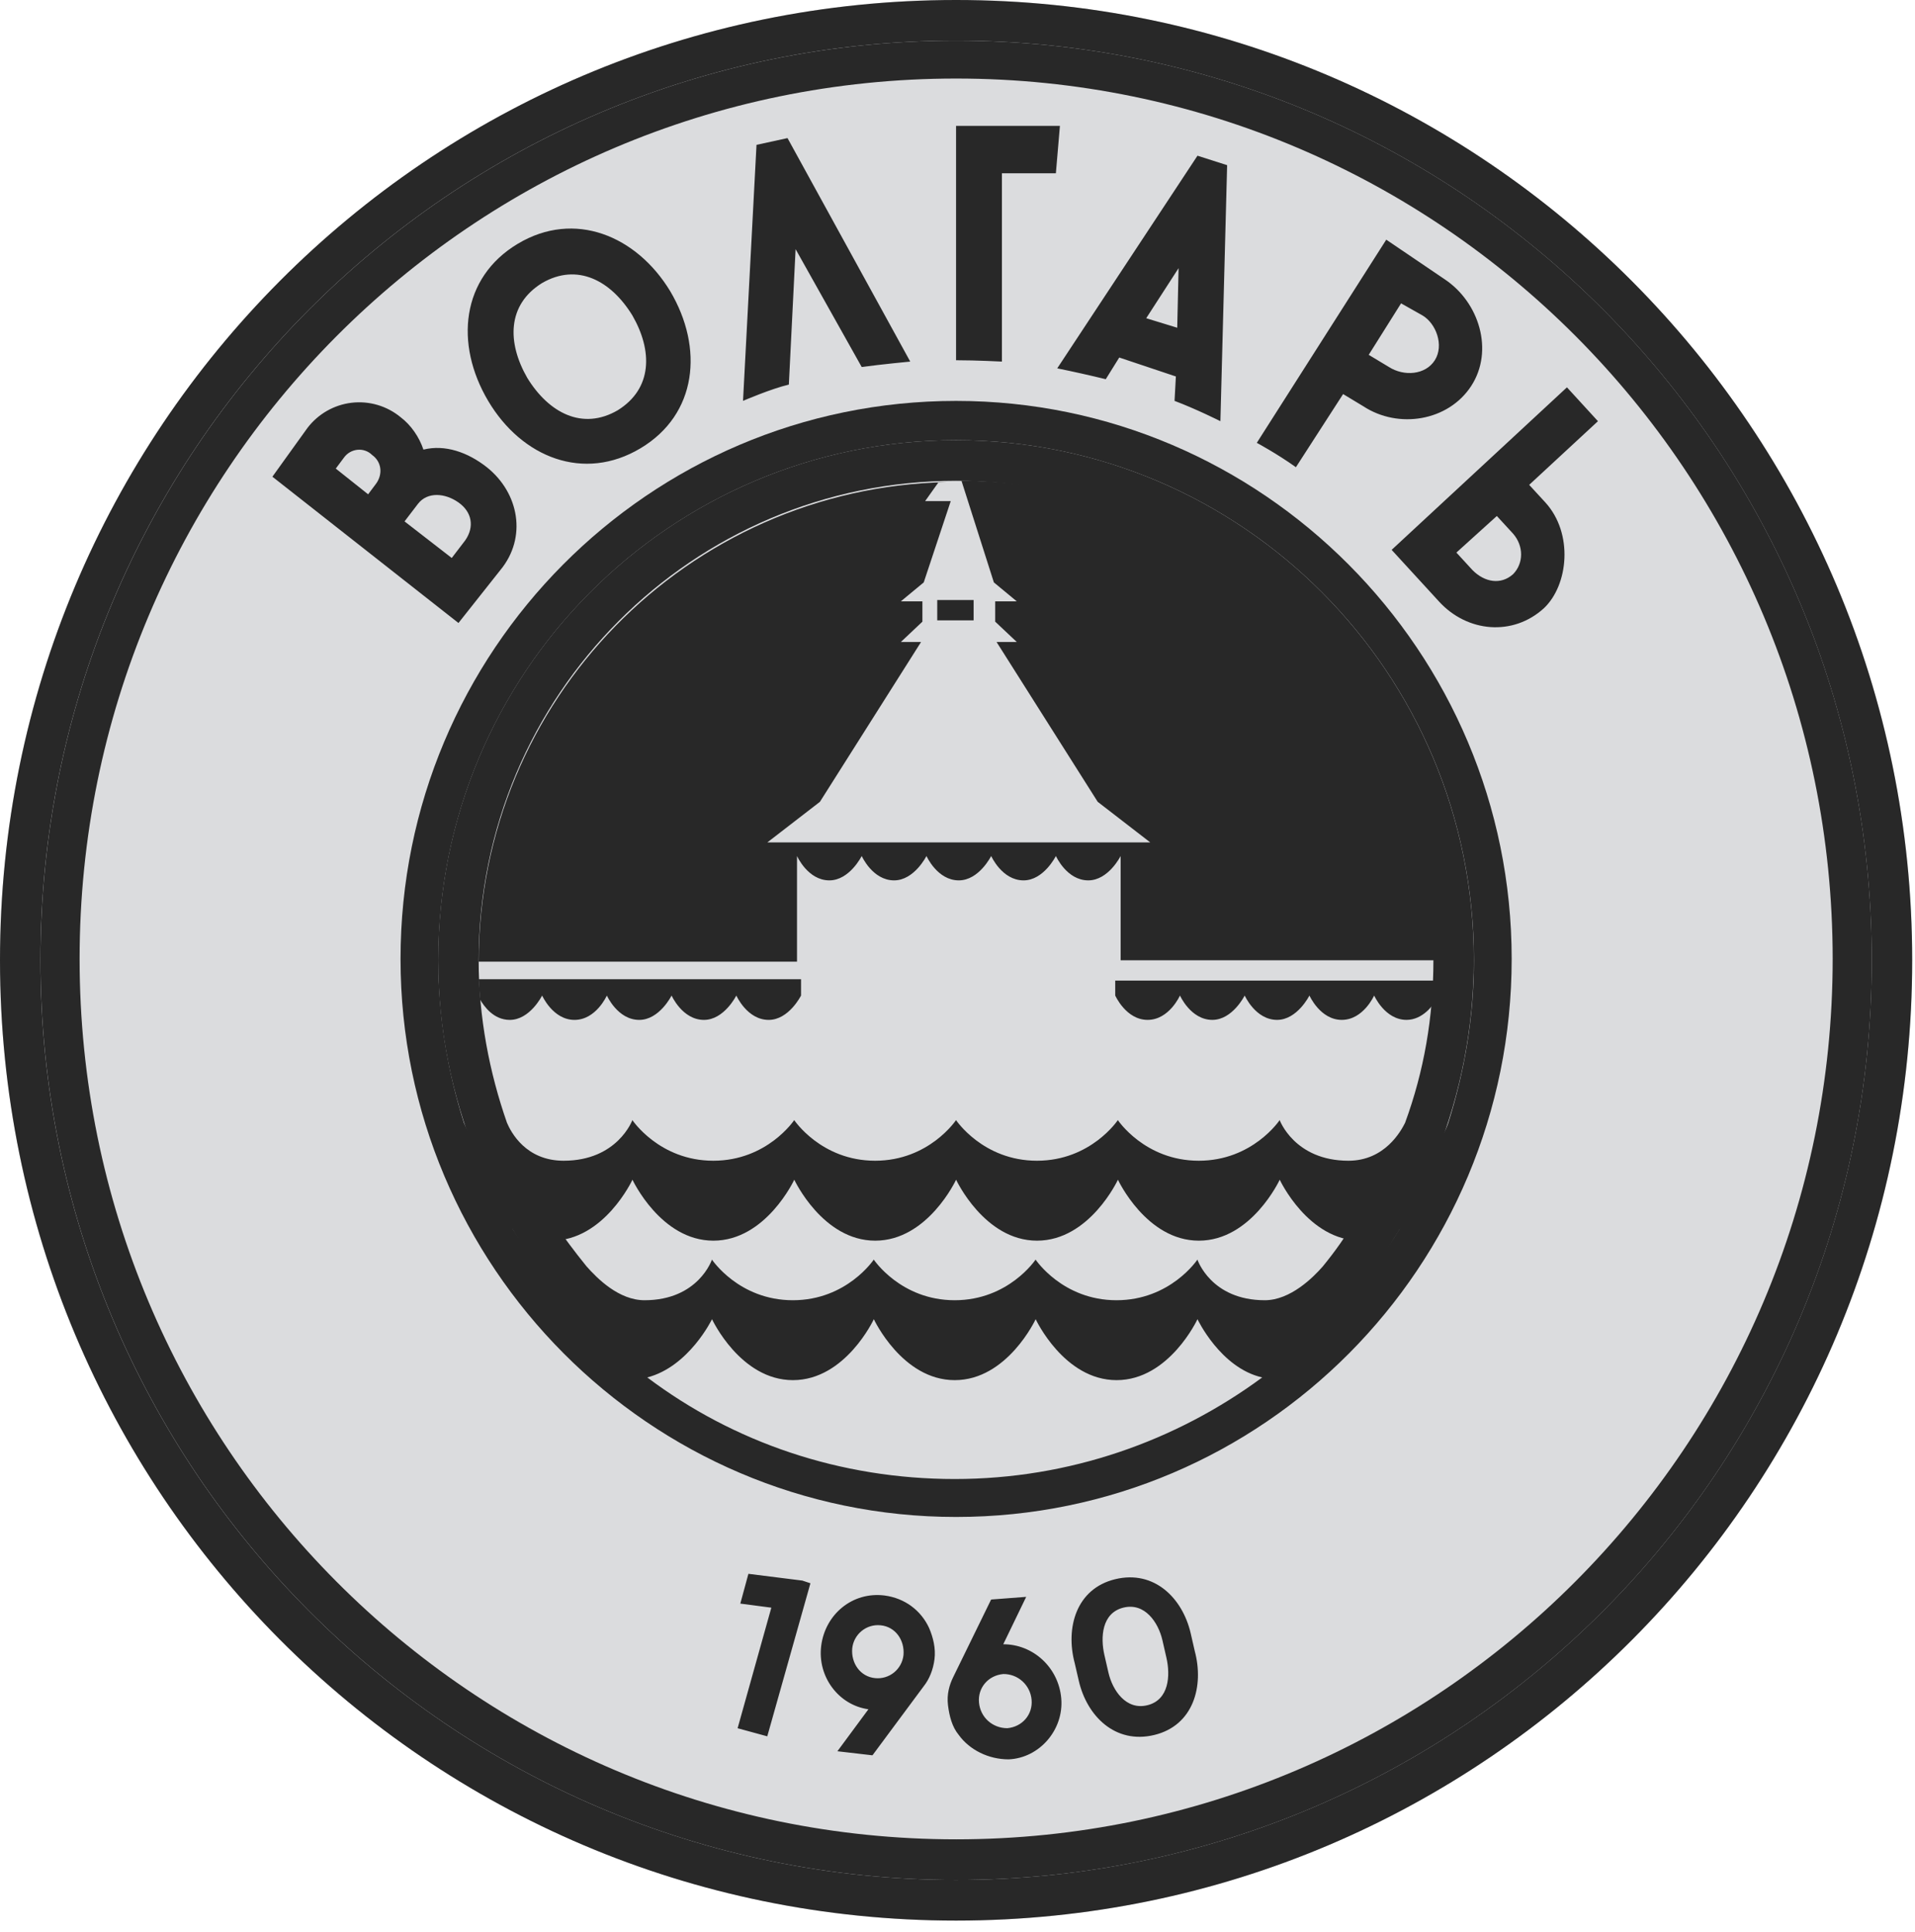 <svg width="116" height="117" viewBox="0 0 116 117" fill="none" xmlns="http://www.w3.org/2000/svg">
<path d="M57.914 0C25.894 0 0 26.006 0 58.164C0 90.323 25.894 116.33 57.914 116.33C89.935 116.33 115.83 90.323 115.83 58.164C115.83 26.006 89.854 0 57.914 0Z" fill="#DBDCDE"/>
<path d="M57.914 0C25.894 0 0 26.006 0 58.164C0 90.323 25.894 116.33 57.914 116.33C89.935 116.33 115.83 90.323 115.83 58.164C115.83 26.006 89.854 0 57.914 0ZM57.914 113.868C27.283 113.868 2.45 88.93 2.45 58.164C2.45 27.401 27.283 2.461 57.914 2.461C88.547 2.461 113.378 27.401 113.378 58.164C113.378 88.93 88.547 113.868 57.914 113.868Z" fill="#282828"/>
<path d="M89.278 58.163C89.278 40.772 75.228 26.66 57.911 26.66C40.595 26.66 26.543 40.772 26.543 58.163C26.543 62.348 27.361 66.285 28.831 69.976L28.505 70.387C28.505 70.387 28.994 71.371 29.894 72.356C30.955 74.489 32.262 76.457 33.814 78.345L33.406 78.837C33.406 78.837 35.039 82.282 37.98 82.446C41.574 82.446 43.207 78.837 43.207 78.837C43.207 78.837 44.922 82.529 48.109 82.529C51.294 82.529 53.01 78.837 53.01 78.837C53.01 78.837 54.725 82.529 57.911 82.529C61.097 82.529 62.812 78.837 62.812 78.837C62.812 78.837 64.528 82.529 67.713 82.529C70.899 82.529 72.614 78.837 72.614 78.837C72.614 78.837 74.412 82.446 77.842 82.446C80.782 82.2 82.417 78.837 82.417 78.837L82.008 78.345C83.559 76.54 84.867 74.489 85.928 72.356C86.828 71.371 87.317 70.387 87.317 70.387L86.991 69.976C88.493 66.22 89.269 62.211 89.278 58.163ZM80.129 76.705C79.558 77.36 78.169 78.755 76.617 78.755C73.349 78.755 72.533 76.293 72.533 76.293C72.533 76.293 70.899 78.755 67.631 78.755C64.365 78.755 62.73 76.293 62.73 76.293C62.73 76.293 61.097 78.755 57.83 78.755C54.562 78.755 52.928 76.293 52.928 76.293C52.928 76.293 51.294 78.755 48.027 78.755C44.759 78.755 43.126 76.293 43.126 76.293C43.126 76.293 42.309 78.755 39.041 78.755C37.49 78.755 36.182 77.442 35.53 76.704C34.794 75.802 34.141 74.9 33.487 73.996C36.509 73.834 38.143 70.305 38.143 70.305C38.143 70.305 39.859 73.996 43.044 73.996C46.23 73.996 47.946 70.305 47.946 70.305C47.946 70.305 49.661 73.996 52.847 73.996C56.032 73.996 57.747 70.305 57.747 70.305C57.747 70.305 59.463 73.996 62.649 73.996C65.835 73.996 67.55 70.305 67.55 70.305C67.55 70.305 69.265 73.996 72.451 73.996C75.636 73.996 77.352 70.305 77.352 70.305C77.352 70.305 78.986 73.751 82.008 73.996C81.517 74.9 80.865 75.802 80.129 76.705ZM85.112 68.008C84.867 68.5 83.887 70.305 81.682 70.305C78.414 70.305 77.515 67.844 77.515 67.844C77.515 67.844 75.883 70.305 72.614 70.305C69.346 70.305 67.713 67.844 67.713 67.844C67.713 67.844 66.08 70.305 62.812 70.305C59.545 70.305 57.911 67.844 57.911 67.844C57.911 67.844 56.277 70.305 53.01 70.305C49.742 70.305 48.109 67.844 48.109 67.844C48.109 67.844 46.475 70.305 43.207 70.305C39.941 70.305 38.306 67.844 38.306 67.844C38.306 67.844 37.408 70.305 34.141 70.305C31.854 70.305 30.955 68.583 30.71 68.008C29.647 64.973 28.994 61.609 28.994 58.163C28.994 42.084 41.981 29.122 57.911 29.122C73.921 29.122 86.828 42.165 86.828 58.163C86.828 61.609 86.256 64.891 85.112 68.008Z" fill="#282828"/>
<path d="M67.554 59.313V60.298C67.554 60.298 68.208 61.774 69.515 61.774C70.823 61.774 71.476 60.298 71.476 60.298C71.476 60.298 72.129 61.774 73.437 61.774C74.661 61.774 75.396 60.298 75.396 60.298C75.396 60.298 76.05 61.774 77.357 61.774C78.582 61.774 79.318 60.298 79.318 60.298C79.318 60.298 79.971 61.774 81.277 61.774C82.585 61.774 83.238 60.298 83.238 60.298C83.238 60.298 83.892 61.774 85.199 61.774C86.179 61.774 86.832 60.872 86.995 60.544C86.995 60.134 87.076 59.806 87.076 59.396H67.555V59.314L67.554 59.313ZM29.081 60.544C29.326 60.955 29.898 61.775 30.879 61.775C32.104 61.775 32.839 60.299 32.839 60.299C32.839 60.299 33.492 61.775 34.799 61.775C36.107 61.775 36.76 60.299 36.76 60.299C36.76 60.299 37.414 61.775 38.721 61.775C39.945 61.775 40.681 60.299 40.681 60.299C40.681 60.299 41.334 61.775 42.641 61.775C43.867 61.775 44.602 60.299 44.602 60.299C44.602 60.299 45.256 61.775 46.562 61.775C47.787 61.775 48.522 60.299 48.522 60.299V59.313H29M58.977 36.344H56.773V37.574H58.977V36.344Z" fill="#282828"/>
<path d="M48.278 51.847C48.278 51.847 48.931 53.324 50.237 53.324C51.463 53.324 52.198 51.847 52.198 51.847C52.198 51.847 52.852 53.324 54.159 53.324C55.383 53.324 56.12 51.847 56.12 51.847C56.12 51.847 56.773 53.324 58.079 53.324C59.305 53.324 60.04 51.847 60.04 51.847C60.04 51.847 60.694 53.324 62.001 53.324C63.225 53.324 63.96 51.847 63.96 51.847C63.96 51.847 64.614 53.324 65.921 53.324C67.147 53.324 67.882 51.847 67.882 51.847V58.164H87.16C87.16 42.085 74.172 29.123 58.242 29.123L60.203 35.276L61.592 36.425H60.284V37.654L61.592 38.886H60.367L66.493 48.566L69.678 51.026H46.48L49.666 48.566L55.792 38.886H54.568L55.874 37.654V36.425H54.566L55.955 35.276L57.59 30.353H56.038L56.855 29.204H57.344C41.66 29.533 29 42.413 29 58.247H48.278V51.846V51.847Z" fill="#282828"/>
<path d="M57.915 24.283C39.291 24.283 24.262 39.459 24.262 58.082C24.262 76.705 39.371 91.882 57.914 91.882C76.538 91.882 91.569 76.705 91.569 58.082C91.569 39.459 76.458 24.283 57.915 24.283ZM57.915 26.662C75.232 26.662 89.283 40.773 89.283 58.165C89.283 61.61 88.71 64.892 87.731 68.009C87.485 68.748 86.096 71.783 82.421 71.783C79.154 71.783 77.519 68.993 77.519 68.993C77.519 68.993 75.886 71.783 72.619 71.783C69.351 71.783 67.718 68.993 67.718 68.993C67.718 68.993 66.084 71.783 62.816 71.783C59.548 71.783 57.915 68.993 57.915 68.993C57.915 68.993 56.282 71.783 53.015 71.783C49.747 71.783 48.113 68.993 48.113 68.993C48.113 68.993 46.48 71.783 43.212 71.783C39.944 71.783 38.311 68.993 38.311 68.993C38.311 68.993 36.677 71.783 33.409 71.783C29.734 71.783 28.427 68.748 28.1 68.009C27.121 64.892 26.549 61.61 26.549 58.165C26.549 40.773 40.598 26.662 57.915 26.662ZM77.519 80.234C74.252 80.234 72.619 77.444 72.619 77.444C72.619 77.444 70.984 80.234 67.718 80.234C64.451 80.234 62.816 77.444 62.816 77.444C62.816 77.444 61.183 80.234 57.915 80.234C54.648 80.234 53.015 77.444 53.015 77.444C53.015 77.444 51.38 80.234 48.113 80.234C44.845 80.234 43.212 77.444 43.212 77.444C43.212 77.444 41.579 80.234 38.311 80.234C35.289 80.234 32.755 76.953 31.858 75.639C31.613 75.23 31.286 74.82 31.041 74.409C31.694 74.82 32.511 75.147 33.409 75.147C36.596 75.147 38.311 71.455 38.311 71.455C38.311 71.455 40.026 75.147 43.212 75.147C46.397 75.147 48.113 71.455 48.113 71.455C48.113 71.455 49.828 75.147 53.015 75.147C56.2 75.147 57.915 71.455 57.915 71.455C57.915 71.455 59.631 75.147 62.816 75.147C66.003 75.147 67.718 71.455 67.718 71.455C67.718 71.455 69.433 75.147 72.619 75.147C75.804 75.147 77.519 71.455 77.519 71.455C77.519 71.455 79.235 75.147 82.421 75.147C83.32 75.147 84.137 74.82 84.79 74.409C84.544 74.82 84.3 75.23 83.972 75.64C83.074 76.953 80.461 80.234 77.519 80.234ZM39.209 83.431C41.742 82.774 43.13 79.903 43.13 79.903C43.13 79.903 44.845 83.595 48.032 83.595C51.217 83.595 52.932 79.903 52.932 79.903C52.932 79.903 54.648 83.595 57.833 83.595C61.02 83.595 62.735 79.903 62.735 79.903C62.735 79.903 64.451 83.595 67.636 83.595C70.821 83.595 72.537 79.903 72.537 79.903C72.537 79.903 73.926 82.856 76.458 83.431C71.23 87.287 64.777 89.584 57.834 89.584C50.889 89.584 44.437 87.368 39.209 83.431Z" fill="#282828"/>
<path d="M57.917 2.461C27.286 2.461 2.453 27.401 2.453 58.164C2.453 88.929 27.286 113.869 57.917 113.869C88.549 113.869 113.381 88.929 113.381 58.164C113.381 27.401 88.549 2.461 57.917 2.461ZM57.917 111.408C28.592 111.407 4.822 87.534 4.822 58.082C4.822 28.629 28.592 4.757 57.917 4.757C87.242 4.757 111.013 28.632 111.013 58.083C111.013 87.534 87.161 111.408 57.917 111.408Z" fill="#282828"/>
<path d="M44.68 104.679L46.723 97.376L44.844 97.13L45.334 95.326L48.602 95.736L49.091 95.899L46.477 105.169L44.68 104.679ZM52.849 106.319L50.725 106.073L52.604 103.53C50.808 103.284 49.501 101.561 49.745 99.674C49.99 97.788 51.624 96.393 53.584 96.639C54.81 96.802 55.789 97.541 56.28 98.607C56.526 99.181 56.689 99.838 56.607 100.495C56.526 101.151 56.28 101.725 55.954 102.134L52.849 106.319ZM53.013 101.644C53.424 101.686 53.835 101.562 54.157 101.301C54.478 101.04 54.683 100.661 54.728 100.249C54.809 99.347 54.238 98.526 53.339 98.443C52.928 98.401 52.516 98.524 52.195 98.786C51.874 99.047 51.668 99.425 51.624 99.838C51.543 100.74 52.114 101.561 53.013 101.644ZM58.077 105.087C57.669 104.595 57.505 103.938 57.424 103.283C57.343 102.626 57.505 102.052 57.75 101.56L60.037 96.883L62.161 96.721L60.772 99.592C62.57 99.592 64.122 100.986 64.285 102.872C64.448 104.759 62.977 106.482 61.1 106.564C59.874 106.564 58.73 105.989 58.077 105.087ZM59.302 103.119C59.383 104.021 60.12 104.676 61.018 104.676C61.916 104.595 62.569 103.857 62.488 102.955C62.451 102.525 62.254 102.126 61.935 101.836C61.617 101.547 61.202 101.39 60.772 101.396C59.874 101.477 59.221 102.215 59.302 103.119ZM72.371 100.001C72.943 102.134 72.29 104.513 69.921 105.087C67.553 105.661 65.837 103.938 65.347 101.805L65.101 100.739C64.531 98.606 65.183 96.226 67.553 95.652C69.921 95.079 71.636 96.802 72.127 98.934L72.371 100.001ZM67.144 101.313C67.39 102.379 68.206 103.61 69.512 103.283C70.82 102.954 70.901 101.477 70.656 100.411L70.412 99.344C70.166 98.278 69.349 97.047 68.042 97.375C66.734 97.704 66.653 99.18 66.899 100.246L67.144 101.313ZM18.623 25.921C18.945 25.499 19.348 25.147 19.809 24.884C20.269 24.622 20.777 24.456 21.303 24.394C21.829 24.333 22.361 24.378 22.869 24.528C23.377 24.677 23.85 24.928 24.26 25.264C24.913 25.757 25.403 26.495 25.649 27.233C26.956 26.906 28.343 27.397 29.488 28.299C31.448 29.858 31.938 32.566 30.304 34.535L27.771 37.734L16.5 28.874L18.623 25.921ZM20.339 28.382L22.299 29.94L22.79 29.284C23.197 28.71 23.116 27.972 22.544 27.561C22.054 27.07 21.236 27.151 20.829 27.725L20.339 28.382ZM24.505 31.581L27.364 33.797L28.18 32.73C28.752 31.909 28.589 31.007 27.771 30.433C26.956 29.858 25.893 29.777 25.321 30.514L24.505 31.581ZM40.596 17.635C42.639 21.08 42.231 25.1 38.8 27.151C35.369 29.203 31.612 27.725 29.569 24.28C27.527 20.834 27.936 16.814 31.367 14.764C34.797 12.713 38.555 14.272 40.596 17.635ZM31.938 22.886C33.245 25.018 35.287 26.085 37.411 24.854C39.535 23.541 39.535 21.244 38.309 19.111C37.002 16.978 34.961 15.912 32.837 17.143C30.713 18.456 30.713 20.753 31.938 22.886ZM55.137 21.901C55.137 21.901 53.421 22.064 52.197 22.229L48.193 15.091L47.784 23.295C46.723 23.541 45.008 24.28 45.008 24.28L45.825 8.774L47.703 8.364L55.137 21.901ZM60.691 21.901C60.691 21.901 59.14 21.82 57.913 21.82V7.625H64.204L63.959 10.496H60.691V21.901ZM71.229 22.803L67.798 21.655L66.981 22.968C66.005 22.73 65.025 22.511 64.041 22.311L72.537 9.431L74.333 10.005L73.925 25.511C73.925 25.511 72.455 24.772 71.147 24.281L71.228 22.804L71.229 22.803ZM71.392 16.241L69.431 19.275L71.31 19.851L71.392 16.241ZM81.358 23.869L78.499 28.299C77.354 27.479 76.13 26.823 76.13 26.823L83.972 14.517L87.483 16.897C89.607 18.292 90.506 21.244 89.118 23.378C87.729 25.511 84.707 26.002 82.583 24.608L81.358 23.869ZM84.87 18.373L82.909 21.492L84.135 22.23C85.033 22.804 86.34 22.722 86.913 21.82C87.483 20.918 86.994 19.605 86.177 19.112L84.869 18.374L84.87 18.373ZM93.61 30.434C95.325 32.32 94.999 35.438 93.529 36.833C91.649 38.556 88.872 38.309 87.157 36.423L84.298 33.305L94.917 23.461C95.816 24.445 96.795 25.512 96.795 25.512L92.629 29.368L93.61 30.434ZM89.2 34.536C89.935 35.274 90.914 35.438 91.65 34.782C92.303 34.126 92.303 33.06 91.65 32.32L90.67 31.254L88.22 33.469L89.2 34.536Z" fill="#282828"/>
</svg>
